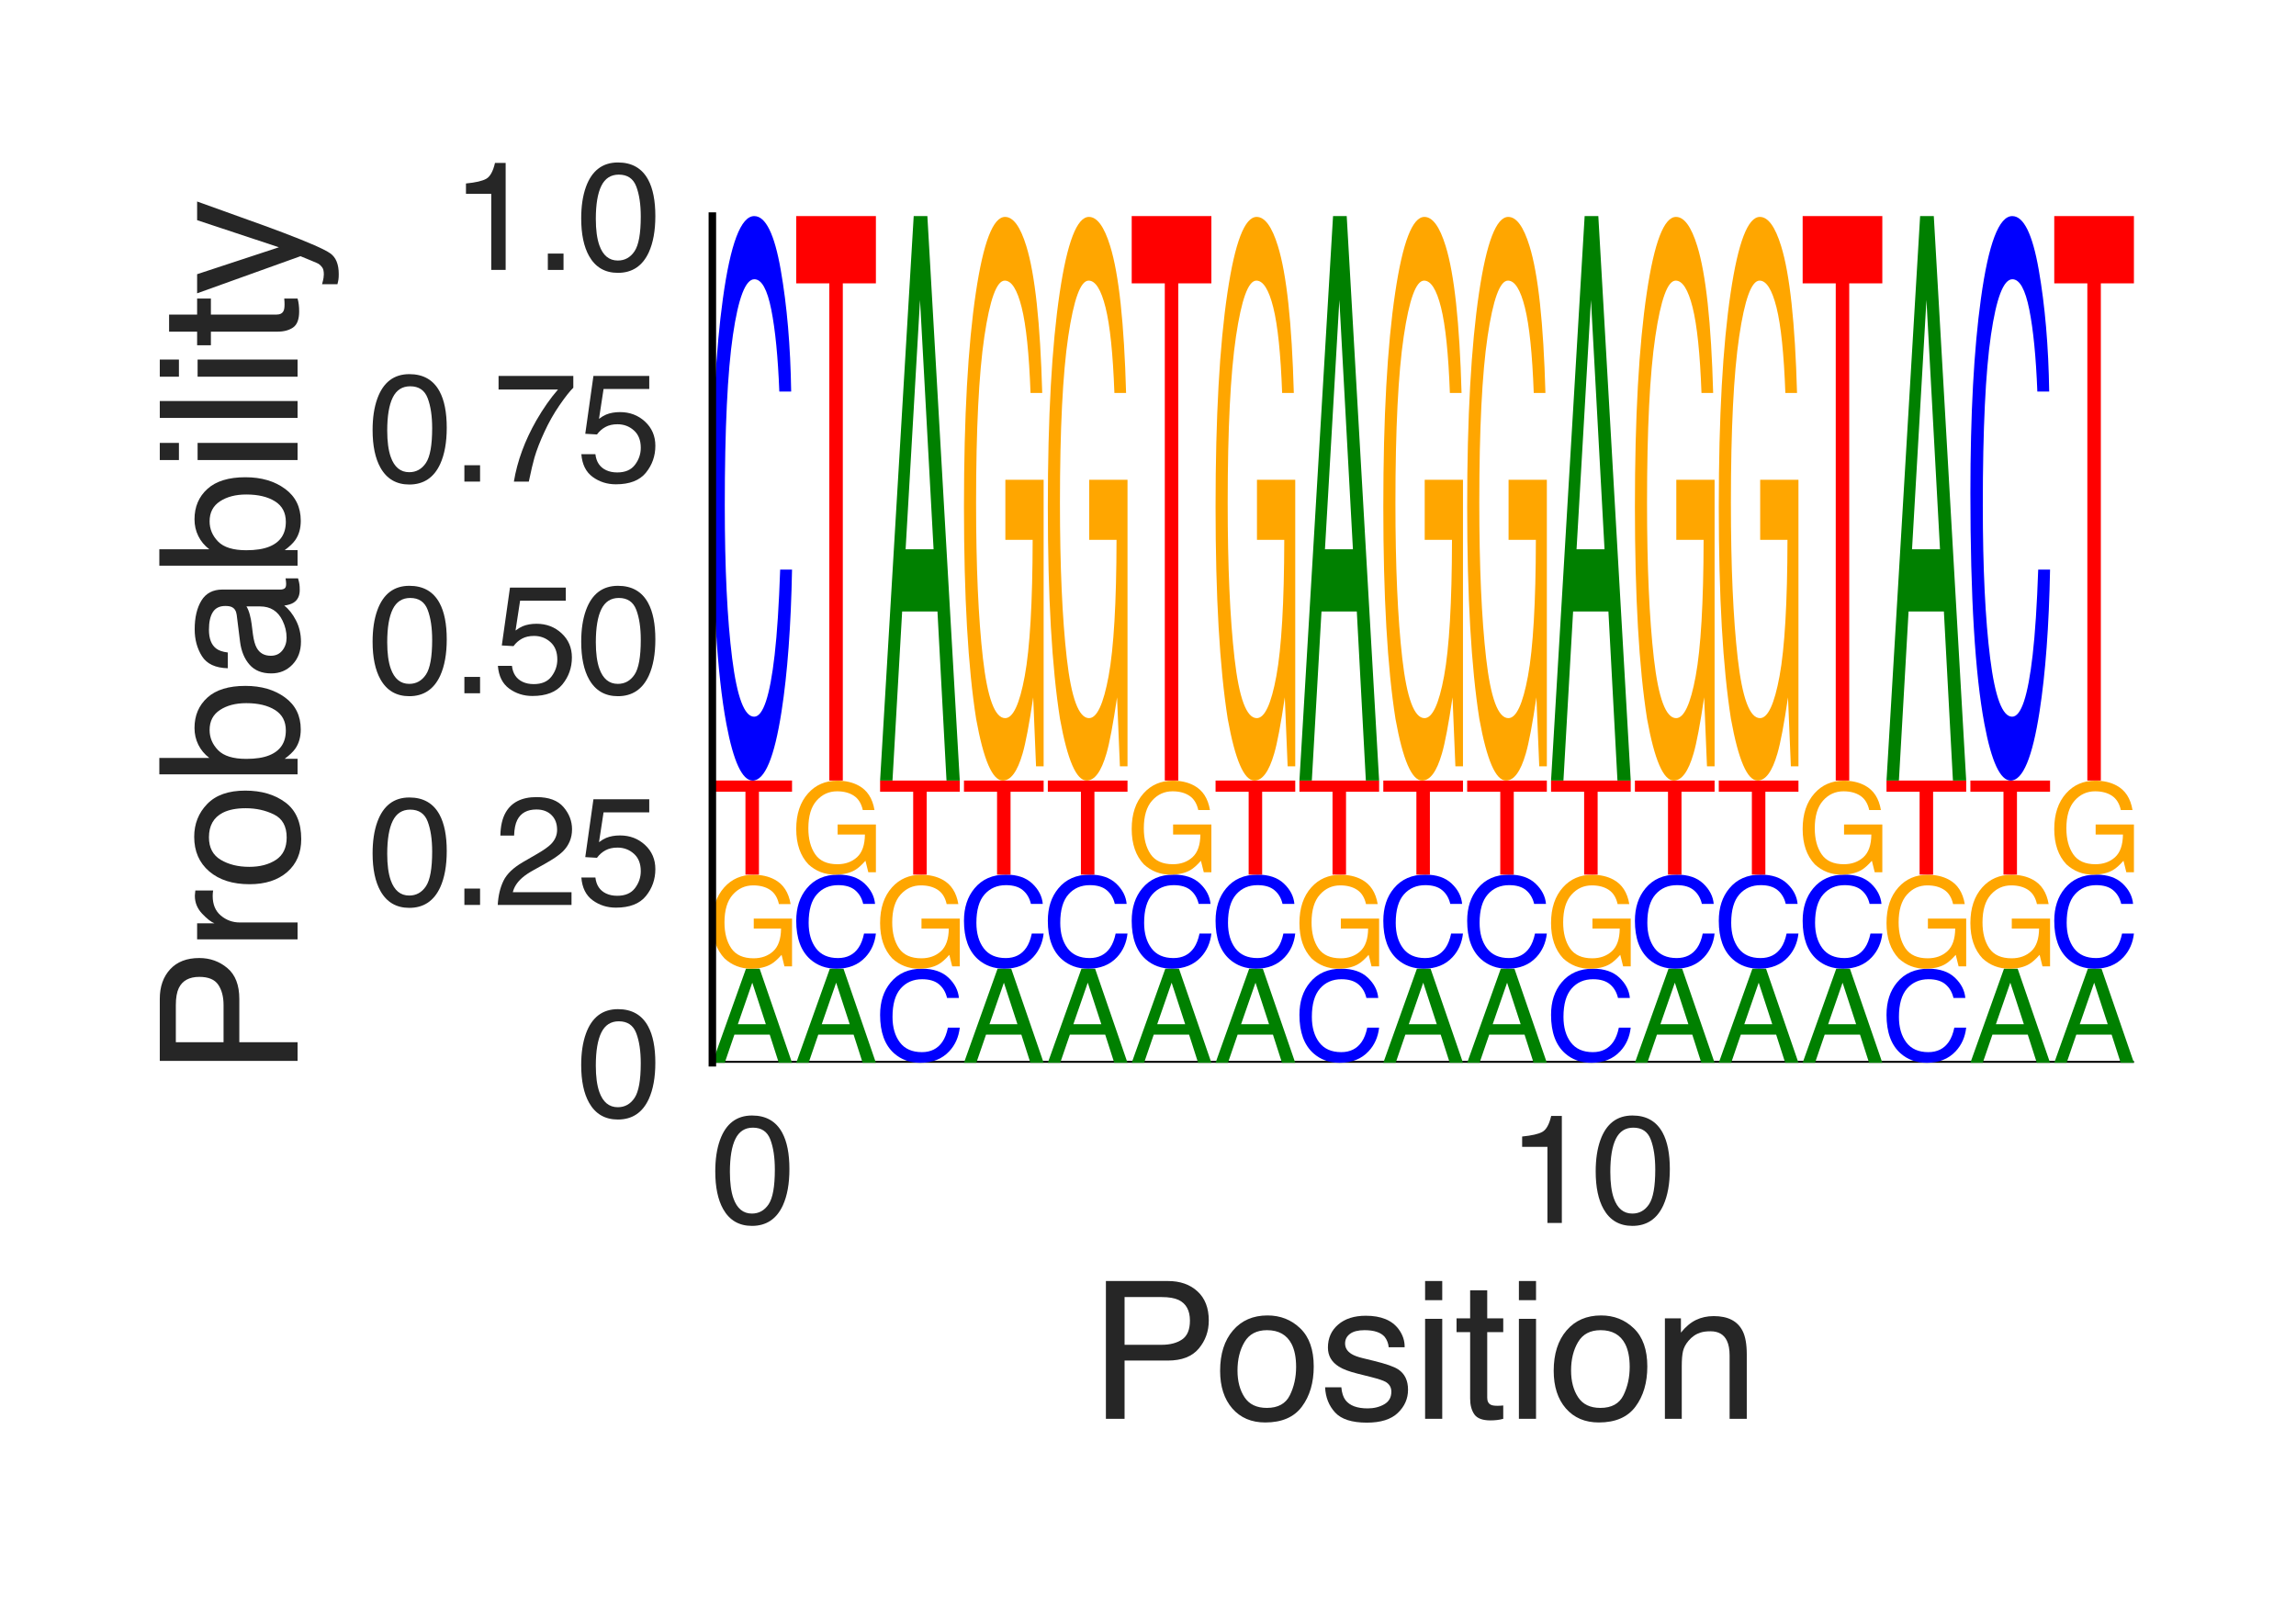 <?xml version="1.0" encoding="utf-8" standalone="no"?>
<!DOCTYPE svg PUBLIC "-//W3C//DTD SVG 1.1//EN"
  "http://www.w3.org/Graphics/SVG/1.1/DTD/svg11.dtd">
<svg height="216pt" version="1.1" viewBox="0 0 306 216" width="306pt" xmlns="http://www.w3.org/2000/svg" xmlns:xlink="http://www.w3.org/1999/xlink">
 <defs>
  <style type="text/css">*{stroke-linecap:butt;stroke-linejoin:round;}</style>
 </defs>
 <g id="figure_1">
  <g id="patch_1">
   <path d="M 0 216 
L 306 216 
L 306 0 
L 0 0 
z
" style="fill:#ffffff;"/>
  </g>
  <g id="axes_1">
   <g id="patch_2">
    <path d="M 94.94 141.64 
L 284.4 141.64 
L 284.4 28.8 
L 94.94 28.8 
z
" style="fill:#ffffff;"/>
   </g>
   <g id="line2d_1">
    <path clip-path="url(#p2a03f9a73c)" d="M 94.94 141.64 
L 284.4 141.64 
" style="fill:none;stroke:#000000;stroke-linecap:round;stroke-width:0.5;"/>
   </g>
   <g id="patch_3">
    <path clip-path="url(#p2a03f9a73c)" d="M 102.068 136.503 
L 100.261 130.965 
L 98.34 136.503 
L 102.068 136.503 
z
M 99.419 129.102 
L 101.241 129.102 
L 105.559 141.64 
L 103.791 141.64 
L 102.586 137.885 
L 97.879 137.885 
L 96.591 141.64 
L 94.94 141.64 
L 99.419 129.102 
z
M 100.253 129.102 
L 100.253 129.102 
z
" style="fill:#008000;"/>
   </g>
   <g id="patch_4">
    <path clip-path="url(#p2a03f9a73c)" d="M 100.416 116.583 
Q 102.055 116.583 103.25 117.23 
Q 104.981 118.161 105.369 120.493 
L 103.812 120.493 
Q 103.526 119.19 102.632 118.594 
Q 101.738 117.998 100.376 117.998 
Q 98.763 117.998 97.659 119.239 
Q 96.555 120.478 96.555 122.932 
Q 96.555 125.052 97.464 126.384 
Q 98.376 127.716 100.432 127.716 
Q 102.006 127.716 103.039 126.783 
Q 104.072 125.847 104.095 123.756 
L 100.457 123.756 
L 100.457 122.421 
L 105.559 122.421 
L 105.559 128.786 
L 104.546 128.786 
L 104.166 127.254 
Q 103.369 128.154 102.751 128.504 
Q 101.713 129.102 100.115 129.102 
Q 98.052 129.102 96.563 127.734 
Q 94.94 126.016 94.94 123.02 
Q 94.94 120.032 96.522 118.267 
Q 98.026 116.583 100.416 116.583 
z
M 100.156 116.564 
L 100.156 116.564 
z
" style="fill:#ffa600;"/>
   </g>
   <g id="patch_5">
    <path clip-path="url(#p2a03f9a73c)" d="M 105.559 104.027 
L 105.559 105.52 
L 101.149 105.52 
L 101.149 116.564 
L 99.35 116.564 
L 99.35 105.52 
L 94.94 105.52 
L 94.94 104.027 
L 105.559 104.027 
z
" style="fill:#ff0000;"/>
   </g>
   <g id="patch_6">
    <path clip-path="url(#p2a03f9a73c)" d="M 100.523 28.8 
Q 102.797 28.8 104.051 35.957 
Q 105.306 43.099 105.444 52.185 
L 103.864 52.185 
Q 103.595 45.292 102.792 41.263 
Q 101.989 37.217 100.539 37.217 
Q 98.771 37.217 97.683 44.639 
Q 96.596 52.045 96.596 67.355 
Q 96.596 79.911 97.576 87.721 
Q 98.56 95.516 100.508 95.516 
Q 102.299 95.516 103.238 87.301 
Q 103.733 82.976 103.978 75.912 
L 105.559 75.912 
Q 105.347 87.192 104.158 94.831 
Q 102.732 104.027 100.312 104.027 
Q 98.226 104.027 96.807 96.481 
Q 94.94 86.523 94.94 65.705 
Q 94.94 49.913 96.343 39.8 
Q 97.858 28.8 100.523 28.8 
z
M 100.197 28.8 
L 100.197 28.8 
z
" style="fill:#0000ff;"/>
   </g>
   <g id="patch_7">
    <path clip-path="url(#p2a03f9a73c)" d="M 113.245 136.503 
L 111.439 130.965 
L 109.518 136.503 
L 113.245 136.503 
z
M 110.596 129.102 
L 112.418 129.102 
L 116.736 141.64 
L 114.969 141.64 
L 113.763 137.885 
L 109.057 137.885 
L 107.769 141.64 
L 106.118 141.64 
L 110.596 129.102 
z
M 111.431 129.102 
L 111.431 129.102 
z
" style="fill:#008000;"/>
   </g>
   <g id="patch_8">
    <path clip-path="url(#p2a03f9a73c)" d="M 111.701 116.564 
Q 113.975 116.564 115.229 117.757 
Q 116.483 118.948 116.622 120.462 
L 115.041 120.462 
Q 114.773 119.313 113.969 118.642 
Q 113.166 117.967 111.716 117.967 
Q 109.948 117.967 108.861 119.204 
Q 107.773 120.439 107.773 122.99 
Q 107.773 125.083 108.754 126.385 
Q 109.737 127.684 111.685 127.684 
Q 113.477 127.684 114.415 126.315 
Q 114.911 125.594 115.156 124.416 
L 116.736 124.416 
Q 116.525 126.296 115.336 127.57 
Q 113.909 129.102 111.49 129.102 
Q 109.403 129.102 107.985 127.845 
Q 106.118 126.185 106.118 122.715 
Q 106.118 120.083 107.521 118.398 
Q 109.036 116.564 111.701 116.564 
z
M 111.375 116.564 
L 111.375 116.564 
z
" style="fill:#0000ff;"/>
   </g>
   <g id="patch_9">
    <path clip-path="url(#p2a03f9a73c)" d="M 111.594 104.045 
Q 113.232 104.045 114.427 104.693 
Q 116.159 105.623 116.546 107.955 
L 114.989 107.955 
Q 114.703 106.652 113.809 106.056 
Q 112.916 105.46 111.554 105.46 
Q 109.941 105.46 108.837 106.701 
Q 107.733 107.94 107.733 110.394 
Q 107.733 112.514 108.642 113.846 
Q 109.553 115.178 111.609 115.178 
Q 113.184 115.178 114.217 114.245 
Q 115.25 113.309 115.273 111.218 
L 111.635 111.218 
L 111.635 109.884 
L 116.736 109.884 
L 116.736 116.248 
L 115.724 116.248 
L 115.344 114.717 
Q 114.546 115.616 113.928 115.966 
Q 112.89 116.564 111.293 116.564 
Q 109.229 116.564 107.741 115.196 
Q 106.118 113.478 106.118 110.482 
Q 106.118 107.494 107.7 105.729 
Q 109.204 104.045 111.594 104.045 
z
M 111.333 104.027 
L 111.333 104.027 
z
" style="fill:#ffa600;"/>
   </g>
   <g id="patch_10">
    <path clip-path="url(#p2a03f9a73c)" d="M 116.736 28.8 
L 116.736 37.763 
L 112.326 37.763 
L 112.326 104.027 
L 110.528 104.027 
L 110.528 37.763 
L 106.118 37.763 
L 106.118 28.8 
L 116.736 28.8 
z
" style="fill:#ff0000;"/>
   </g>
   <g id="patch_11">
    <path clip-path="url(#p2a03f9a73c)" d="M 122.878 129.102 
Q 125.152 129.102 126.407 130.295 
Q 127.661 131.485 127.799 133 
L 126.219 133 
Q 125.95 131.851 125.147 131.179 
Q 124.344 130.505 122.894 130.505 
Q 121.126 130.505 120.039 131.742 
Q 118.951 132.976 118.951 135.528 
Q 118.951 137.621 119.932 138.922 
Q 120.915 140.222 122.863 140.222 
Q 124.654 140.222 125.593 138.852 
Q 126.088 138.131 126.334 136.954 
L 127.914 136.954 
Q 127.703 138.834 126.514 140.107 
Q 125.087 141.64 122.667 141.64 
Q 120.581 141.64 119.162 140.382 
Q 117.295 138.723 117.295 135.253 
Q 117.295 132.621 118.698 130.936 
Q 120.213 129.102 122.878 129.102 
z
M 122.552 129.102 
L 122.552 129.102 
z
" style="fill:#0000ff;"/>
   </g>
   <g id="patch_12">
    <path clip-path="url(#p2a03f9a73c)" d="M 122.772 116.583 
Q 124.41 116.583 125.605 117.23 
Q 127.337 118.161 127.724 120.493 
L 126.167 120.493 
Q 125.881 119.19 124.987 118.594 
Q 124.093 117.998 122.731 117.998 
Q 121.118 117.998 120.014 119.239 
Q 118.911 120.478 118.911 122.932 
Q 118.911 125.052 119.819 126.384 
Q 120.731 127.716 122.787 127.716 
Q 124.362 127.716 125.395 126.783 
Q 126.428 125.847 126.45 123.756 
L 122.812 123.756 
L 122.812 122.421 
L 127.914 122.421 
L 127.914 128.786 
L 126.901 128.786 
L 126.521 127.254 
Q 125.724 128.154 125.106 128.504 
Q 124.068 129.102 122.47 129.102 
Q 120.407 129.102 118.918 127.734 
Q 117.295 126.016 117.295 123.02 
Q 117.295 120.032 118.878 118.267 
Q 120.382 116.583 122.772 116.583 
z
M 122.511 116.564 
L 122.511 116.564 
z
" style="fill:#ffa600;"/>
   </g>
   <g id="patch_13">
    <path clip-path="url(#p2a03f9a73c)" d="M 127.914 104.027 
L 127.914 105.52 
L 123.504 105.52 
L 123.504 116.564 
L 121.705 116.564 
L 121.705 105.52 
L 117.295 105.52 
L 117.295 104.027 
L 127.914 104.027 
z
" style="fill:#ff0000;"/>
   </g>
   <g id="patch_14">
    <path clip-path="url(#p2a03f9a73c)" d="M 124.423 73.205 
L 122.616 39.975 
L 120.696 73.205 
L 124.423 73.205 
z
M 121.774 28.8 
L 123.596 28.8 
L 127.914 104.027 
L 126.146 104.027 
L 124.941 81.496 
L 120.234 81.496 
L 118.946 104.027 
L 117.295 104.027 
L 121.774 28.8 
z
M 122.608 28.8 
L 122.608 28.8 
z
" style="fill:#008000;"/>
   </g>
   <g id="patch_15">
    <path clip-path="url(#p2a03f9a73c)" d="M 135.6 136.503 
L 133.794 130.965 
L 131.873 136.503 
L 135.6 136.503 
z
M 132.951 129.102 
L 134.773 129.102 
L 139.091 141.64 
L 137.324 141.64 
L 136.119 137.885 
L 131.412 137.885 
L 130.124 141.64 
L 128.473 141.64 
L 132.951 129.102 
z
M 133.786 129.102 
L 133.786 129.102 
z
" style="fill:#008000;"/>
   </g>
   <g id="patch_16">
    <path clip-path="url(#p2a03f9a73c)" d="M 134.056 116.564 
Q 136.33 116.564 137.584 117.757 
Q 138.838 118.948 138.977 120.462 
L 137.396 120.462 
Q 137.128 119.313 136.325 118.642 
Q 135.521 117.967 134.072 117.967 
Q 132.304 117.967 131.216 119.204 
Q 130.129 120.439 130.129 122.99 
Q 130.129 125.083 131.109 126.385 
Q 132.092 127.684 134.04 127.684 
Q 135.832 127.684 136.771 126.315 
Q 137.266 125.594 137.511 124.416 
L 139.091 124.416 
Q 138.88 126.296 137.691 127.57 
Q 136.265 129.102 133.845 129.102 
Q 131.758 129.102 130.34 127.845 
Q 128.473 126.185 128.473 122.715 
Q 128.473 120.083 129.876 118.398 
Q 131.391 116.564 134.056 116.564 
z
M 133.73 116.564 
L 133.73 116.564 
z
" style="fill:#0000ff;"/>
   </g>
   <g id="patch_17">
    <path clip-path="url(#p2a03f9a73c)" d="M 139.091 104.027 
L 139.091 105.52 
L 134.681 105.52 
L 134.681 116.564 
L 132.883 116.564 
L 132.883 105.52 
L 128.473 105.52 
L 128.473 104.027 
L 139.091 104.027 
z
" style="fill:#ff0000;"/>
   </g>
   <g id="patch_18">
    <path clip-path="url(#p2a03f9a73c)" d="M 133.949 28.909 
Q 135.587 28.909 136.782 32.796 
Q 138.514 38.378 138.902 52.372 
L 137.344 52.372 
Q 137.058 44.551 136.165 40.975 
Q 135.271 37.399 133.909 37.399 
Q 132.296 37.399 131.192 44.847 
Q 130.088 52.279 130.088 67.004 
Q 130.088 79.723 130.997 87.716 
Q 131.909 95.708 133.964 95.708 
Q 135.539 95.708 136.572 90.11 
Q 137.605 84.497 137.628 71.949 
L 133.99 71.949 
L 133.99 63.941 
L 139.091 63.941 
L 139.091 102.13 
L 138.079 102.13 
L 137.699 92.94 
Q 136.901 98.336 136.284 100.435 
Q 135.246 104.027 133.648 104.027 
Q 131.584 104.027 130.096 95.817 
Q 128.473 85.508 128.473 67.533 
Q 128.473 49.605 130.055 39.016 
Q 131.559 28.909 133.949 28.909 
z
M 133.688 28.8 
L 133.688 28.8 
z
" style="fill:#ffa600;"/>
   </g>
   <g id="patch_19">
    <path clip-path="url(#p2a03f9a73c)" d="M 146.778 136.503 
L 144.971 130.965 
L 143.051 136.503 
L 146.778 136.503 
z
M 144.129 129.102 
L 145.951 129.102 
L 150.269 141.64 
L 148.501 141.64 
L 147.296 137.885 
L 142.589 137.885 
L 141.301 141.64 
L 139.65 141.64 
L 144.129 129.102 
z
M 144.964 129.102 
L 144.964 129.102 
z
" style="fill:#008000;"/>
   </g>
   <g id="patch_20">
    <path clip-path="url(#p2a03f9a73c)" d="M 145.233 116.564 
Q 147.507 116.564 148.762 117.757 
Q 150.016 118.948 150.154 120.462 
L 148.574 120.462 
Q 148.305 119.313 147.502 118.642 
Q 146.699 117.967 145.249 117.967 
Q 143.481 117.967 142.394 119.204 
Q 141.306 120.439 141.306 122.99 
Q 141.306 125.083 142.287 126.385 
Q 143.27 127.684 145.218 127.684 
Q 147.009 127.684 147.948 126.315 
Q 148.444 125.594 148.689 124.416 
L 150.269 124.416 
Q 150.058 126.296 148.869 127.57 
Q 147.442 129.102 145.022 129.102 
Q 142.936 129.102 141.517 127.845 
Q 139.65 126.185 139.65 122.715 
Q 139.65 120.083 141.053 118.398 
Q 142.568 116.564 145.233 116.564 
z
M 144.908 116.564 
L 144.908 116.564 
z
" style="fill:#0000ff;"/>
   </g>
   <g id="patch_21">
    <path clip-path="url(#p2a03f9a73c)" d="M 150.269 104.027 
L 150.269 105.52 
L 145.859 105.52 
L 145.859 116.564 
L 144.06 116.564 
L 144.06 105.52 
L 139.65 105.52 
L 139.65 104.027 
L 150.269 104.027 
z
" style="fill:#ff0000;"/>
   </g>
   <g id="patch_22">
    <path clip-path="url(#p2a03f9a73c)" d="M 145.127 28.909 
Q 146.765 28.909 147.96 32.796 
Q 149.692 38.378 150.079 52.372 
L 148.522 52.372 
Q 148.236 44.551 147.342 40.975 
Q 146.448 37.399 145.086 37.399 
Q 143.473 37.399 142.37 44.847 
Q 141.266 52.279 141.266 67.004 
Q 141.266 79.723 142.175 87.716 
Q 143.086 95.708 145.142 95.708 
Q 146.717 95.708 147.75 90.11 
Q 148.783 84.497 148.806 71.949 
L 145.167 71.949 
L 145.167 63.941 
L 150.269 63.941 
L 150.269 102.13 
L 149.256 102.13 
L 148.876 92.94 
Q 148.079 98.336 147.461 100.435 
Q 146.423 104.027 144.825 104.027 
Q 142.762 104.027 141.273 95.817 
Q 139.65 85.508 139.65 67.533 
Q 139.65 49.605 141.233 39.016 
Q 142.737 28.909 145.127 28.909 
z
M 144.866 28.8 
L 144.866 28.8 
z
" style="fill:#ffa600;"/>
   </g>
   <g id="patch_23">
    <path clip-path="url(#p2a03f9a73c)" d="M 157.955 136.503 
L 156.149 130.965 
L 154.228 136.503 
L 157.955 136.503 
z
M 155.307 129.102 
L 157.129 129.102 
L 161.447 141.64 
L 159.679 141.64 
L 158.474 137.885 
L 153.767 137.885 
L 152.479 141.64 
L 150.828 141.64 
L 155.307 129.102 
z
M 156.141 129.102 
L 156.141 129.102 
z
" style="fill:#008000;"/>
   </g>
   <g id="patch_24">
    <path clip-path="url(#p2a03f9a73c)" d="M 156.411 116.564 
Q 158.685 116.564 159.939 117.757 
Q 161.194 118.948 161.332 120.462 
L 159.752 120.462 
Q 159.483 119.313 158.68 118.642 
Q 157.877 117.967 156.427 117.967 
Q 154.659 117.967 153.571 119.204 
Q 152.484 120.439 152.484 122.99 
Q 152.484 125.083 153.464 126.385 
Q 154.447 127.684 156.395 127.684 
Q 158.187 127.684 159.126 126.315 
Q 159.621 125.594 159.866 124.416 
L 161.447 124.416 
Q 161.235 126.296 160.046 127.57 
Q 158.62 129.102 156.2 129.102 
Q 154.114 129.102 152.695 127.845 
Q 150.828 126.185 150.828 122.715 
Q 150.828 120.083 152.231 118.398 
Q 153.746 116.564 156.411 116.564 
z
M 156.085 116.564 
L 156.085 116.564 
z
" style="fill:#0000ff;"/>
   </g>
   <g id="patch_25">
    <path clip-path="url(#p2a03f9a73c)" d="M 156.304 104.045 
Q 157.942 104.045 159.138 104.693 
Q 160.869 105.623 161.257 107.955 
L 159.7 107.955 
Q 159.414 106.652 158.52 106.056 
Q 157.626 105.46 156.264 105.46 
Q 154.651 105.46 153.547 106.701 
Q 152.443 107.94 152.443 110.394 
Q 152.443 112.514 153.352 113.846 
Q 154.264 115.178 156.32 115.178 
Q 157.894 115.178 158.927 114.245 
Q 159.96 113.309 159.983 111.218 
L 156.345 111.218 
L 156.345 109.884 
L 161.447 109.884 
L 161.447 116.248 
L 160.434 116.248 
L 160.054 114.717 
Q 159.257 115.616 158.639 115.966 
Q 157.601 116.564 156.003 116.564 
Q 153.94 116.564 152.451 115.196 
Q 150.828 113.478 150.828 110.482 
Q 150.828 107.494 152.41 105.729 
Q 153.914 104.045 156.304 104.045 
z
M 156.044 104.027 
L 156.044 104.027 
z
" style="fill:#ffa600;"/>
   </g>
   <g id="patch_26">
    <path clip-path="url(#p2a03f9a73c)" d="M 161.447 28.8 
L 161.447 37.763 
L 157.037 37.763 
L 157.037 104.027 
L 155.238 104.027 
L 155.238 37.763 
L 150.828 37.763 
L 150.828 28.8 
L 161.447 28.8 
z
" style="fill:#ff0000;"/>
   </g>
   <g id="patch_27">
    <path clip-path="url(#p2a03f9a73c)" d="M 169.133 136.503 
L 167.327 130.965 
L 165.406 136.503 
L 169.133 136.503 
z
M 166.484 129.102 
L 168.306 129.102 
L 172.624 141.64 
L 170.857 141.64 
L 169.651 137.885 
L 164.945 137.885 
L 163.656 141.64 
L 162.005 141.64 
L 166.484 129.102 
z
M 167.319 129.102 
L 167.319 129.102 
z
" style="fill:#008000;"/>
   </g>
   <g id="patch_28">
    <path clip-path="url(#p2a03f9a73c)" d="M 167.589 116.564 
Q 169.863 116.564 171.117 117.757 
Q 172.371 118.948 172.509 120.462 
L 170.929 120.462 
Q 170.661 119.313 169.857 118.642 
Q 169.054 117.967 167.604 117.967 
Q 165.836 117.967 164.749 119.204 
Q 163.661 120.439 163.661 122.99 
Q 163.661 125.083 164.642 126.385 
Q 165.625 127.684 167.573 127.684 
Q 169.365 127.684 170.303 126.315 
Q 170.799 125.594 171.044 124.416 
L 172.624 124.416 
Q 172.413 126.296 171.224 127.57 
Q 169.797 129.102 167.377 129.102 
Q 165.291 129.102 163.873 127.845 
Q 162.005 126.185 162.005 122.715 
Q 162.005 120.083 163.408 118.398 
Q 164.924 116.564 167.589 116.564 
z
M 167.263 116.564 
L 167.263 116.564 
z
" style="fill:#0000ff;"/>
   </g>
   <g id="patch_29">
    <path clip-path="url(#p2a03f9a73c)" d="M 172.624 104.027 
L 172.624 105.52 
L 168.214 105.52 
L 168.214 116.564 
L 166.415 116.564 
L 166.415 105.52 
L 162.005 105.52 
L 162.005 104.027 
L 172.624 104.027 
z
" style="fill:#ff0000;"/>
   </g>
   <g id="patch_30">
    <path clip-path="url(#p2a03f9a73c)" d="M 167.482 28.909 
Q 169.12 28.909 170.315 32.796 
Q 172.047 38.378 172.434 52.372 
L 170.877 52.372 
Q 170.591 44.551 169.697 40.975 
Q 168.804 37.399 167.441 37.399 
Q 165.829 37.399 164.725 44.847 
Q 163.621 52.279 163.621 67.004 
Q 163.621 79.723 164.53 87.716 
Q 165.441 95.708 167.497 95.708 
Q 169.072 95.708 170.105 90.11 
Q 171.138 84.497 171.161 71.949 
L 167.522 71.949 
L 167.522 63.941 
L 172.624 63.941 
L 172.624 102.13 
L 171.611 102.13 
L 171.232 92.94 
Q 170.434 98.336 169.816 100.435 
Q 168.778 104.027 167.181 104.027 
Q 165.117 104.027 163.628 95.817 
Q 162.005 85.508 162.005 67.533 
Q 162.005 49.605 163.588 39.016 
Q 165.092 28.909 167.482 28.909 
z
M 167.221 28.8 
L 167.221 28.8 
z
" style="fill:#ffa600;"/>
   </g>
   <g id="patch_31">
    <path clip-path="url(#p2a03f9a73c)" d="M 178.766 129.102 
Q 181.04 129.102 182.294 130.295 
Q 183.549 131.485 183.687 133 
L 182.107 133 
Q 181.838 131.851 181.035 131.179 
Q 180.232 130.505 178.782 130.505 
Q 177.014 130.505 175.926 131.742 
Q 174.839 132.976 174.839 135.528 
Q 174.839 137.621 175.819 138.922 
Q 176.803 140.222 178.751 140.222 
Q 180.542 140.222 181.481 138.852 
Q 181.976 138.131 182.221 136.954 
L 183.802 136.954 
Q 183.591 138.834 182.401 140.107 
Q 180.975 141.64 178.555 141.64 
Q 176.469 141.64 175.05 140.382 
Q 173.183 138.723 173.183 135.253 
Q 173.183 132.621 174.586 130.936 
Q 176.101 129.102 178.766 129.102 
z
M 178.44 129.102 
L 178.44 129.102 
z
" style="fill:#0000ff;"/>
   </g>
   <g id="patch_32">
    <path clip-path="url(#p2a03f9a73c)" d="M 178.66 116.583 
Q 180.298 116.583 181.493 117.23 
Q 183.225 118.161 183.612 120.493 
L 182.055 120.493 
Q 181.769 119.19 180.875 118.594 
Q 179.981 117.998 178.619 117.998 
Q 177.006 117.998 175.902 119.239 
Q 174.798 120.478 174.798 122.932 
Q 174.798 125.052 175.707 126.384 
Q 176.619 127.716 178.675 127.716 
Q 180.25 127.716 181.283 126.783 
Q 182.316 125.847 182.338 123.756 
L 178.7 123.756 
L 178.7 122.421 
L 183.802 122.421 
L 183.802 128.786 
L 182.789 128.786 
L 182.409 127.254 
Q 181.612 128.154 180.994 128.504 
Q 179.956 129.102 178.358 129.102 
Q 176.295 129.102 174.806 127.734 
Q 173.183 126.016 173.183 123.02 
Q 173.183 120.032 174.765 118.267 
Q 176.269 116.583 178.66 116.583 
z
M 178.399 116.564 
L 178.399 116.564 
z
" style="fill:#ffa600;"/>
   </g>
   <g id="patch_33">
    <path clip-path="url(#p2a03f9a73c)" d="M 183.802 104.027 
L 183.802 105.52 
L 179.392 105.52 
L 179.392 116.564 
L 177.593 116.564 
L 177.593 105.52 
L 173.183 105.52 
L 173.183 104.027 
L 183.802 104.027 
z
" style="fill:#ff0000;"/>
   </g>
   <g id="patch_34">
    <path clip-path="url(#p2a03f9a73c)" d="M 180.311 73.205 
L 178.504 39.975 
L 176.584 73.205 
L 180.311 73.205 
z
M 177.662 28.8 
L 179.484 28.8 
L 183.802 104.027 
L 182.034 104.027 
L 180.829 81.496 
L 176.122 81.496 
L 174.834 104.027 
L 173.183 104.027 
L 177.662 28.8 
z
M 178.496 28.8 
L 178.496 28.8 
z
" style="fill:#008000;"/>
   </g>
   <g id="patch_35">
    <path clip-path="url(#p2a03f9a73c)" d="M 191.488 136.503 
L 189.682 130.965 
L 187.761 136.503 
L 191.488 136.503 
z
M 188.839 129.102 
L 190.661 129.102 
L 194.979 141.64 
L 193.212 141.64 
L 192.007 137.885 
L 187.3 137.885 
L 186.012 141.64 
L 184.361 141.64 
L 188.839 129.102 
z
M 189.674 129.102 
L 189.674 129.102 
z
" style="fill:#008000;"/>
   </g>
   <g id="patch_36">
    <path clip-path="url(#p2a03f9a73c)" d="M 189.944 116.564 
Q 192.218 116.564 193.472 117.757 
Q 194.726 118.948 194.865 120.462 
L 193.284 120.462 
Q 193.016 119.313 192.213 118.642 
Q 191.409 117.967 189.959 117.967 
Q 188.191 117.967 187.104 119.204 
Q 186.017 120.439 186.017 122.99 
Q 186.017 125.083 186.997 126.385 
Q 187.98 127.684 189.928 127.684 
Q 191.72 127.684 192.658 126.315 
Q 193.154 125.594 193.399 124.416 
L 194.979 124.416 
Q 194.768 126.296 193.579 127.57 
Q 192.153 129.102 189.733 129.102 
Q 187.646 129.102 186.228 127.845 
Q 184.361 126.185 184.361 122.715 
Q 184.361 120.083 185.764 118.398 
Q 187.279 116.564 189.944 116.564 
z
M 189.618 116.564 
L 189.618 116.564 
z
" style="fill:#0000ff;"/>
   </g>
   <g id="patch_37">
    <path clip-path="url(#p2a03f9a73c)" d="M 194.979 104.027 
L 194.979 105.52 
L 190.569 105.52 
L 190.569 116.564 
L 188.771 116.564 
L 188.771 105.52 
L 184.361 105.52 
L 184.361 104.027 
L 194.979 104.027 
z
" style="fill:#ff0000;"/>
   </g>
   <g id="patch_38">
    <path clip-path="url(#p2a03f9a73c)" d="M 189.837 28.909 
Q 191.475 28.909 192.67 32.796 
Q 194.402 38.378 194.789 52.372 
L 193.232 52.372 
Q 192.946 44.551 192.052 40.975 
Q 191.159 37.399 189.797 37.399 
Q 188.184 37.399 187.08 44.847 
Q 185.976 52.279 185.976 67.004 
Q 185.976 79.723 186.885 87.716 
Q 187.796 95.708 189.852 95.708 
Q 191.427 95.708 192.46 90.11 
Q 193.493 84.497 193.516 71.949 
L 189.878 71.949 
L 189.878 63.941 
L 194.979 63.941 
L 194.979 102.13 
L 193.967 102.13 
L 193.587 92.94 
Q 192.789 98.336 192.171 100.435 
Q 191.133 104.027 189.536 104.027 
Q 187.472 104.027 185.984 95.817 
Q 184.361 85.508 184.361 67.533 
Q 184.361 49.605 185.943 39.016 
Q 187.447 28.909 189.837 28.909 
z
M 189.576 28.8 
L 189.576 28.8 
z
" style="fill:#ffa600;"/>
   </g>
   <g id="patch_39">
    <path clip-path="url(#p2a03f9a73c)" d="M 202.666 136.503 
L 200.859 130.965 
L 198.939 136.503 
L 202.666 136.503 
z
M 200.017 129.102 
L 201.839 129.102 
L 206.157 141.64 
L 204.389 141.64 
L 203.184 137.885 
L 198.477 137.885 
L 197.189 141.64 
L 195.538 141.64 
L 200.017 129.102 
z
M 200.851 129.102 
L 200.851 129.102 
z
" style="fill:#008000;"/>
   </g>
   <g id="patch_40">
    <path clip-path="url(#p2a03f9a73c)" d="M 201.121 116.564 
Q 203.395 116.564 204.65 117.757 
Q 205.904 118.948 206.042 120.462 
L 204.462 120.462 
Q 204.193 119.313 203.39 118.642 
Q 202.587 117.967 201.137 117.967 
Q 199.369 117.967 198.282 119.204 
Q 197.194 120.439 197.194 122.99 
Q 197.194 125.083 198.175 126.385 
Q 199.158 127.684 201.106 127.684 
Q 202.897 127.684 203.836 126.315 
Q 204.332 125.594 204.577 124.416 
L 206.157 124.416 
Q 205.946 126.296 204.757 127.57 
Q 203.33 129.102 200.91 129.102 
Q 198.824 129.102 197.405 127.845 
Q 195.538 126.185 195.538 122.715 
Q 195.538 120.083 196.941 118.398 
Q 198.456 116.564 201.121 116.564 
z
M 200.795 116.564 
L 200.795 116.564 
z
" style="fill:#0000ff;"/>
   </g>
   <g id="patch_41">
    <path clip-path="url(#p2a03f9a73c)" d="M 206.157 104.027 
L 206.157 105.52 
L 201.747 105.52 
L 201.747 116.564 
L 199.948 116.564 
L 199.948 105.52 
L 195.538 105.52 
L 195.538 104.027 
L 206.157 104.027 
z
" style="fill:#ff0000;"/>
   </g>
   <g id="patch_42">
    <path clip-path="url(#p2a03f9a73c)" d="M 201.015 28.909 
Q 202.653 28.909 203.848 32.796 
Q 205.58 38.378 205.967 52.372 
L 204.41 52.372 
Q 204.124 44.551 203.23 40.975 
Q 202.336 37.399 200.974 37.399 
Q 199.361 37.399 198.257 44.847 
Q 197.154 52.279 197.154 67.004 
Q 197.154 79.723 198.063 87.716 
Q 198.974 95.708 201.03 95.708 
Q 202.605 95.708 203.638 90.11 
Q 204.671 84.497 204.694 71.949 
L 201.055 71.949 
L 201.055 63.941 
L 206.157 63.941 
L 206.157 102.13 
L 205.144 102.13 
L 204.764 92.94 
Q 203.967 98.336 203.349 100.435 
Q 202.311 104.027 200.713 104.027 
Q 198.65 104.027 197.161 95.817 
Q 195.538 85.508 195.538 67.533 
Q 195.538 49.605 197.121 39.016 
Q 198.625 28.909 201.015 28.909 
z
M 200.754 28.8 
L 200.754 28.8 
z
" style="fill:#ffa600;"/>
   </g>
   <g id="patch_43">
    <path clip-path="url(#p2a03f9a73c)" d="M 212.299 129.102 
Q 214.573 129.102 215.827 130.295 
Q 217.082 131.485 217.22 133 
L 215.639 133 
Q 215.371 131.851 214.568 131.179 
Q 213.765 130.505 212.315 130.505 
Q 210.547 130.505 209.459 131.742 
Q 208.372 132.976 208.372 135.528 
Q 208.372 137.621 209.352 138.922 
Q 210.335 140.222 212.283 140.222 
Q 214.075 140.222 215.014 138.852 
Q 215.509 138.131 215.754 136.954 
L 217.335 136.954 
Q 217.123 138.834 215.934 140.107 
Q 214.508 141.64 212.088 141.64 
Q 210.002 141.64 208.583 140.382 
Q 206.716 138.723 206.716 135.253 
Q 206.716 132.621 208.119 130.936 
Q 209.634 129.102 212.299 129.102 
z
M 211.973 129.102 
L 211.973 129.102 
z
" style="fill:#0000ff;"/>
   </g>
   <g id="patch_44">
    <path clip-path="url(#p2a03f9a73c)" d="M 212.192 116.583 
Q 213.83 116.583 215.025 117.23 
Q 216.757 118.161 217.145 120.493 
L 215.588 120.493 
Q 215.301 119.19 214.408 118.594 
Q 213.514 117.998 212.152 117.998 
Q 210.539 117.998 209.435 119.239 
Q 208.331 120.478 208.331 122.932 
Q 208.331 125.052 209.24 126.384 
Q 210.152 127.716 212.207 127.716 
Q 213.782 127.716 214.815 126.783 
Q 215.848 125.847 215.871 123.756 
L 212.233 123.756 
L 212.233 122.421 
L 217.335 122.421 
L 217.335 128.786 
L 216.322 128.786 
L 215.942 127.254 
Q 215.144 128.154 214.527 128.504 
Q 213.489 129.102 211.891 129.102 
Q 209.827 129.102 208.339 127.734 
Q 206.716 126.016 206.716 123.02 
Q 206.716 120.032 208.298 118.267 
Q 209.802 116.583 212.192 116.583 
z
M 211.931 116.564 
L 211.931 116.564 
z
" style="fill:#ffa600;"/>
   </g>
   <g id="patch_45">
    <path clip-path="url(#p2a03f9a73c)" d="M 217.335 104.027 
L 217.335 105.52 
L 212.925 105.52 
L 212.925 116.564 
L 211.126 116.564 
L 211.126 105.52 
L 206.716 105.52 
L 206.716 104.027 
L 217.335 104.027 
z
" style="fill:#ff0000;"/>
   </g>
   <g id="patch_46">
    <path clip-path="url(#p2a03f9a73c)" d="M 213.843 73.205 
L 212.037 39.975 
L 210.116 73.205 
L 213.843 73.205 
z
M 211.194 28.8 
L 213.017 28.8 
L 217.335 104.027 
L 215.567 104.027 
L 214.362 81.496 
L 209.655 81.496 
L 208.367 104.027 
L 206.716 104.027 
L 211.194 28.8 
z
M 212.029 28.8 
L 212.029 28.8 
z
" style="fill:#008000;"/>
   </g>
   <g id="patch_47">
    <path clip-path="url(#p2a03f9a73c)" d="M 225.021 136.503 
L 223.214 130.965 
L 221.294 136.503 
L 225.021 136.503 
z
M 222.372 129.102 
L 224.194 129.102 
L 228.512 141.64 
L 226.744 141.64 
L 225.539 137.885 
L 220.833 137.885 
L 219.544 141.64 
L 217.893 141.64 
L 222.372 129.102 
z
M 223.207 129.102 
L 223.207 129.102 
z
" style="fill:#008000;"/>
   </g>
   <g id="patch_48">
    <path clip-path="url(#p2a03f9a73c)" d="M 223.477 116.564 
Q 225.751 116.564 227.005 117.757 
Q 228.259 118.948 228.397 120.462 
L 226.817 120.462 
Q 226.548 119.313 225.745 118.642 
Q 224.942 117.967 223.492 117.967 
Q 221.724 117.967 220.637 119.204 
Q 219.549 120.439 219.549 122.99 
Q 219.549 125.083 220.53 126.385 
Q 221.513 127.684 223.461 127.684 
Q 225.252 127.684 226.191 126.315 
Q 226.687 125.594 226.932 124.416 
L 228.512 124.416 
Q 228.301 126.296 227.112 127.57 
Q 225.685 129.102 223.265 129.102 
Q 221.179 129.102 219.761 127.845 
Q 217.893 126.185 217.893 122.715 
Q 217.893 120.083 219.296 118.398 
Q 220.811 116.564 223.477 116.564 
z
M 223.151 116.564 
L 223.151 116.564 
z
" style="fill:#0000ff;"/>
   </g>
   <g id="patch_49">
    <path clip-path="url(#p2a03f9a73c)" d="M 228.512 104.027 
L 228.512 105.52 
L 224.102 105.52 
L 224.102 116.564 
L 222.303 116.564 
L 222.303 105.52 
L 217.893 105.52 
L 217.893 104.027 
L 228.512 104.027 
z
" style="fill:#ff0000;"/>
   </g>
   <g id="patch_50">
    <path clip-path="url(#p2a03f9a73c)" d="M 223.37 28.909 
Q 225.008 28.909 226.203 32.796 
Q 227.935 38.378 228.322 52.372 
L 226.765 52.372 
Q 226.479 44.551 225.585 40.975 
Q 224.691 37.399 223.329 37.399 
Q 221.717 37.399 220.613 44.847 
Q 219.509 52.279 219.509 67.004 
Q 219.509 79.723 220.418 87.716 
Q 221.329 95.708 223.385 95.708 
Q 224.96 95.708 225.993 90.11 
Q 227.026 84.497 227.049 71.949 
L 223.41 71.949 
L 223.41 63.941 
L 228.512 63.941 
L 228.512 102.13 
L 227.499 102.13 
L 227.12 92.94 
Q 226.322 98.336 225.704 100.435 
Q 224.666 104.027 223.069 104.027 
Q 221.005 104.027 219.516 95.817 
Q 217.893 85.508 217.893 67.533 
Q 217.893 49.605 219.476 39.016 
Q 220.98 28.909 223.37 28.909 
z
M 223.109 28.8 
L 223.109 28.8 
z
" style="fill:#ffa600;"/>
   </g>
   <g id="patch_51">
    <path clip-path="url(#p2a03f9a73c)" d="M 236.198 136.503 
L 234.392 130.965 
L 232.471 136.503 
L 236.198 136.503 
z
M 233.55 129.102 
L 235.372 129.102 
L 239.69 141.64 
L 237.922 141.64 
L 236.717 137.885 
L 232.01 137.885 
L 230.722 141.64 
L 229.071 141.64 
L 233.55 129.102 
z
M 234.384 129.102 
L 234.384 129.102 
z
" style="fill:#008000;"/>
   </g>
   <g id="patch_52">
    <path clip-path="url(#p2a03f9a73c)" d="M 234.654 116.564 
Q 236.928 116.564 238.182 117.757 
Q 239.437 118.948 239.575 120.462 
L 237.995 120.462 
Q 237.726 119.313 236.923 118.642 
Q 236.12 117.967 234.67 117.967 
Q 232.902 117.967 231.814 119.204 
Q 230.727 120.439 230.727 122.99 
Q 230.727 125.083 231.707 126.385 
Q 232.691 127.684 234.638 127.684 
Q 236.43 127.684 237.369 126.315 
Q 237.864 125.594 238.109 124.416 
L 239.69 124.416 
Q 239.478 126.296 238.289 127.57 
Q 236.863 129.102 234.443 129.102 
Q 232.357 129.102 230.938 127.845 
Q 229.071 126.185 229.071 122.715 
Q 229.071 120.083 230.474 118.398 
Q 231.989 116.564 234.654 116.564 
z
M 234.328 116.564 
L 234.328 116.564 
z
" style="fill:#0000ff;"/>
   </g>
   <g id="patch_53">
    <path clip-path="url(#p2a03f9a73c)" d="M 239.69 104.027 
L 239.69 105.52 
L 235.28 105.52 
L 235.28 116.564 
L 233.481 116.564 
L 233.481 105.52 
L 229.071 105.52 
L 229.071 104.027 
L 239.69 104.027 
z
" style="fill:#ff0000;"/>
   </g>
   <g id="patch_54">
    <path clip-path="url(#p2a03f9a73c)" d="M 234.547 28.909 
Q 236.186 28.909 237.381 32.796 
Q 239.112 38.378 239.5 52.372 
L 237.943 52.372 
Q 237.657 44.551 236.763 40.975 
Q 235.869 37.399 234.507 37.399 
Q 232.894 37.399 231.79 44.847 
Q 230.686 52.279 230.686 67.004 
Q 230.686 79.723 231.595 87.716 
Q 232.507 95.708 234.563 95.708 
Q 236.137 95.708 237.17 90.11 
Q 238.203 84.497 238.226 71.949 
L 234.588 71.949 
L 234.588 63.941 
L 239.69 63.941 
L 239.69 102.13 
L 238.677 102.13 
L 238.297 92.94 
Q 237.5 98.336 236.882 100.435 
Q 235.844 104.027 234.246 104.027 
Q 232.183 104.027 230.694 95.817 
Q 229.071 85.508 229.071 67.533 
Q 229.071 49.605 230.653 39.016 
Q 232.157 28.909 234.547 28.909 
z
M 234.287 28.8 
L 234.287 28.8 
z
" style="fill:#ffa600;"/>
   </g>
   <g id="patch_55">
    <path clip-path="url(#p2a03f9a73c)" d="M 247.376 136.503 
L 245.57 130.965 
L 243.649 136.503 
L 247.376 136.503 
z
M 244.727 129.102 
L 246.549 129.102 
L 250.867 141.64 
L 249.1 141.64 
L 247.894 137.885 
L 243.188 137.885 
L 241.9 141.64 
L 240.249 141.64 
L 244.727 129.102 
z
M 245.562 129.102 
L 245.562 129.102 
z
" style="fill:#008000;"/>
   </g>
   <g id="patch_56">
    <path clip-path="url(#p2a03f9a73c)" d="M 245.832 116.564 
Q 248.106 116.564 249.36 117.757 
Q 250.614 118.948 250.753 120.462 
L 249.172 120.462 
Q 248.904 119.313 248.1 118.642 
Q 247.297 117.967 245.847 117.967 
Q 244.079 117.967 242.992 119.204 
Q 241.904 120.439 241.904 122.99 
Q 241.904 125.083 242.885 126.385 
Q 243.868 127.684 245.816 127.684 
Q 247.608 127.684 248.546 126.315 
Q 249.042 125.594 249.287 124.416 
L 250.867 124.416 
Q 250.656 126.296 249.467 127.57 
Q 248.04 129.102 245.62 129.102 
Q 243.534 129.102 242.116 127.845 
Q 240.249 126.185 240.249 122.715 
Q 240.249 120.083 241.652 118.398 
Q 243.167 116.564 245.832 116.564 
z
M 245.506 116.564 
L 245.506 116.564 
z
" style="fill:#0000ff;"/>
   </g>
   <g id="patch_57">
    <path clip-path="url(#p2a03f9a73c)" d="M 245.725 104.045 
Q 247.363 104.045 248.558 104.693 
Q 250.29 105.623 250.677 107.955 
L 249.12 107.955 
Q 248.834 106.652 247.94 106.056 
Q 247.047 105.46 245.685 105.46 
Q 244.072 105.46 242.968 106.701 
Q 241.864 107.94 241.864 110.394 
Q 241.864 112.514 242.773 113.846 
Q 243.684 115.178 245.74 115.178 
Q 247.315 115.178 248.348 114.245 
Q 249.381 113.309 249.404 111.218 
L 245.766 111.218 
L 245.766 109.884 
L 250.867 109.884 
L 250.867 116.248 
L 249.855 116.248 
L 249.475 114.717 
Q 248.677 115.616 248.059 115.966 
Q 247.021 116.564 245.424 116.564 
Q 243.36 116.564 241.871 115.196 
Q 240.249 113.478 240.249 110.482 
Q 240.249 107.494 241.831 105.729 
Q 243.335 104.045 245.725 104.045 
z
M 245.464 104.027 
L 245.464 104.027 
z
" style="fill:#ffa600;"/>
   </g>
   <g id="patch_58">
    <path clip-path="url(#p2a03f9a73c)" d="M 250.867 28.8 
L 250.867 37.763 
L 246.457 37.763 
L 246.457 104.027 
L 244.659 104.027 
L 244.659 37.763 
L 240.249 37.763 
L 240.249 28.8 
L 250.867 28.8 
z
" style="fill:#ff0000;"/>
   </g>
   <g id="patch_59">
    <path clip-path="url(#p2a03f9a73c)" d="M 257.009 129.102 
Q 259.283 129.102 260.538 130.295 
Q 261.792 131.485 261.93 133 
L 260.35 133 
Q 260.081 131.851 259.278 131.179 
Q 258.475 130.505 257.025 130.505 
Q 255.257 130.505 254.169 131.742 
Q 253.082 132.976 253.082 135.528 
Q 253.082 137.621 254.063 138.922 
Q 255.046 140.222 256.994 140.222 
Q 258.785 140.222 259.724 138.852 
Q 260.219 138.131 260.465 136.954 
L 262.045 136.954 
Q 261.834 138.834 260.644 140.107 
Q 259.218 141.64 256.798 141.64 
Q 254.712 141.64 253.293 140.382 
Q 251.426 138.723 251.426 135.253 
Q 251.426 132.621 252.829 130.936 
Q 254.344 129.102 257.009 129.102 
z
M 256.683 129.102 
L 256.683 129.102 
z
" style="fill:#0000ff;"/>
   </g>
   <g id="patch_60">
    <path clip-path="url(#p2a03f9a73c)" d="M 256.903 116.583 
Q 258.541 116.583 259.736 117.23 
Q 261.468 118.161 261.855 120.493 
L 260.298 120.493 
Q 260.012 119.19 259.118 118.594 
Q 258.224 117.998 256.862 117.998 
Q 255.249 117.998 254.145 119.239 
Q 253.041 120.478 253.041 122.932 
Q 253.041 125.052 253.95 126.384 
Q 254.862 127.716 256.918 127.716 
Q 258.493 127.716 259.526 126.783 
Q 260.559 125.847 260.581 123.756 
L 256.943 123.756 
L 256.943 122.421 
L 262.045 122.421 
L 262.045 128.786 
L 261.032 128.786 
L 260.652 127.254 
Q 259.855 128.154 259.237 128.504 
Q 258.199 129.102 256.601 129.102 
Q 254.538 129.102 253.049 127.734 
Q 251.426 126.016 251.426 123.02 
Q 251.426 120.032 253.009 118.267 
Q 254.512 116.583 256.903 116.583 
z
M 256.642 116.564 
L 256.642 116.564 
z
" style="fill:#ffa600;"/>
   </g>
   <g id="patch_61">
    <path clip-path="url(#p2a03f9a73c)" d="M 262.045 104.027 
L 262.045 105.52 
L 257.635 105.52 
L 257.635 116.564 
L 255.836 116.564 
L 255.836 105.52 
L 251.426 105.52 
L 251.426 104.027 
L 262.045 104.027 
z
" style="fill:#ff0000;"/>
   </g>
   <g id="patch_62">
    <path clip-path="url(#p2a03f9a73c)" d="M 258.554 73.205 
L 256.747 39.975 
L 254.827 73.205 
L 258.554 73.205 
z
M 255.905 28.8 
L 257.727 28.8 
L 262.045 104.027 
L 260.277 104.027 
L 259.072 81.496 
L 254.365 81.496 
L 253.077 104.027 
L 251.426 104.027 
L 255.905 28.8 
z
M 256.739 28.8 
L 256.739 28.8 
z
" style="fill:#008000;"/>
   </g>
   <g id="patch_63">
    <path clip-path="url(#p2a03f9a73c)" d="M 269.731 136.503 
L 267.925 130.965 
L 266.004 136.503 
L 269.731 136.503 
z
M 267.082 129.102 
L 268.904 129.102 
L 273.222 141.64 
L 271.455 141.64 
L 270.25 137.885 
L 265.543 137.885 
L 264.255 141.64 
L 262.604 141.64 
L 267.082 129.102 
z
M 267.917 129.102 
L 267.917 129.102 
z
" style="fill:#008000;"/>
   </g>
   <g id="patch_64">
    <path clip-path="url(#p2a03f9a73c)" d="M 268.08 116.583 
Q 269.718 116.583 270.913 117.23 
Q 272.645 118.161 273.033 120.493 
L 271.475 120.493 
Q 271.189 119.19 270.296 118.594 
Q 269.402 117.998 268.04 117.998 
Q 266.427 117.998 265.323 119.239 
Q 264.219 120.478 264.219 122.932 
Q 264.219 125.052 265.128 126.384 
Q 266.039 127.716 268.095 127.716 
Q 269.67 127.716 270.703 126.783 
Q 271.736 125.847 271.759 123.756 
L 268.121 123.756 
L 268.121 122.421 
L 273.222 122.421 
L 273.222 128.786 
L 272.21 128.786 
L 271.83 127.254 
Q 271.032 128.154 270.415 128.504 
Q 269.376 129.102 267.779 129.102 
Q 265.715 129.102 264.227 127.734 
Q 262.604 126.016 262.604 123.02 
Q 262.604 120.032 264.186 118.267 
Q 265.69 116.583 268.08 116.583 
z
M 267.819 116.564 
L 267.819 116.564 
z
" style="fill:#ffa600;"/>
   </g>
   <g id="patch_65">
    <path clip-path="url(#p2a03f9a73c)" d="M 273.222 104.027 
L 273.222 105.52 
L 268.812 105.52 
L 268.812 116.564 
L 267.014 116.564 
L 267.014 105.52 
L 262.604 105.52 
L 262.604 104.027 
L 273.222 104.027 
z
" style="fill:#ff0000;"/>
   </g>
   <g id="patch_66">
    <path clip-path="url(#p2a03f9a73c)" d="M 268.187 28.8 
Q 270.461 28.8 271.715 35.957 
Q 272.969 43.099 273.108 52.185 
L 271.527 52.185 
Q 271.259 45.292 270.456 41.263 
Q 269.652 37.217 268.203 37.217 
Q 266.434 37.217 265.347 44.639 
Q 264.26 52.045 264.26 67.355 
Q 264.26 79.911 265.24 87.721 
Q 266.223 95.516 268.171 95.516 
Q 269.963 95.516 270.902 87.301 
Q 271.397 82.976 271.642 75.912 
L 273.222 75.912 
Q 273.011 87.192 271.822 94.831 
Q 270.396 104.027 267.976 104.027 
Q 265.889 104.027 264.471 96.481 
Q 262.604 86.523 262.604 65.705 
Q 262.604 49.913 264.007 39.8 
Q 265.522 28.8 268.187 28.8 
z
M 267.861 28.8 
L 267.861 28.8 
z
" style="fill:#0000ff;"/>
   </g>
   <g id="patch_67">
    <path clip-path="url(#p2a03f9a73c)" d="M 280.909 136.503 
L 279.102 130.965 
L 277.182 136.503 
L 280.909 136.503 
z
M 278.26 129.102 
L 280.082 129.102 
L 284.4 141.64 
L 282.632 141.64 
L 281.427 137.885 
L 276.72 137.885 
L 275.432 141.64 
L 273.781 141.64 
L 278.26 129.102 
z
M 279.095 129.102 
L 279.095 129.102 
z
" style="fill:#008000;"/>
   </g>
   <g id="patch_68">
    <path clip-path="url(#p2a03f9a73c)" d="M 279.364 116.564 
Q 281.638 116.564 282.893 117.757 
Q 284.147 118.948 284.285 120.462 
L 282.705 120.462 
Q 282.436 119.313 281.633 118.642 
Q 280.83 117.967 279.38 117.967 
Q 277.612 117.967 276.525 119.204 
Q 275.437 120.439 275.437 122.99 
Q 275.437 125.083 276.418 126.385 
Q 277.401 127.684 279.349 127.684 
Q 281.14 127.684 282.079 126.315 
Q 282.575 125.594 282.82 124.416 
L 284.4 124.416 
Q 284.189 126.296 283 127.57 
Q 281.573 129.102 279.153 129.102 
Q 277.067 129.102 275.648 127.845 
Q 273.781 126.185 273.781 122.715 
Q 273.781 120.083 275.184 118.398 
Q 276.699 116.564 279.364 116.564 
z
M 279.038 116.564 
L 279.038 116.564 
z
" style="fill:#0000ff;"/>
   </g>
   <g id="patch_69">
    <path clip-path="url(#p2a03f9a73c)" d="M 279.258 104.045 
Q 280.896 104.045 282.091 104.693 
Q 283.823 105.623 284.21 107.955 
L 282.653 107.955 
Q 282.367 106.652 281.473 106.056 
Q 280.579 105.46 279.217 105.46 
Q 277.604 105.46 276.501 106.701 
Q 275.397 107.94 275.397 110.394 
Q 275.397 112.514 276.306 113.846 
Q 277.217 115.178 279.273 115.178 
Q 280.848 115.178 281.881 114.245 
Q 282.914 113.309 282.937 111.218 
L 279.298 111.218 
L 279.298 109.884 
L 284.4 109.884 
L 284.4 116.248 
L 283.387 116.248 
L 283.007 114.717 
Q 282.21 115.616 281.592 115.966 
Q 280.554 116.564 278.956 116.564 
Q 276.893 116.564 275.404 115.196 
Q 273.781 113.478 273.781 110.482 
Q 273.781 107.494 275.364 105.729 
Q 276.868 104.045 279.258 104.045 
z
M 278.997 104.027 
L 278.997 104.027 
z
" style="fill:#ffa600;"/>
   </g>
   <g id="patch_70">
    <path clip-path="url(#p2a03f9a73c)" d="M 284.4 28.8 
L 284.4 37.763 
L 279.99 37.763 
L 279.99 104.027 
L 278.191 104.027 
L 278.191 37.763 
L 273.781 37.763 
L 273.781 28.8 
L 284.4 28.8 
z
" style="fill:#ff0000;"/>
   </g>
   <g id="matplotlib.axis_1">
    <g id="xtick_1">
     <g id="text_1">
      <!-- 0 -->
      <g style="fill:#262626;" transform="translate(94.688 162.987)scale(0.2 -0.2)">
       <defs>
        <path d="M 1731 4475 
Q 2600 4475 2988 3759 
Q 3288 3206 3288 2244 
Q 3288 1331 3016 734 
Q 2622 -122 1728 -122 
Q 922 -122 528 578 
Q 200 1163 200 2147 
Q 200 2909 397 3456 
Q 766 4475 1731 4475 
z
M 1725 391 
Q 2163 391 2422 778 
Q 2681 1166 2681 2222 
Q 2681 2984 2493 3476 
Q 2306 3969 1766 3969 
Q 1269 3969 1039 3501 
Q 809 3034 809 2125 
Q 809 1441 956 1025 
Q 1181 391 1725 391 
z
" id="Helvetica-30" transform="scale(0.016)"/>
       </defs>
       <use xlink:href="#Helvetica-30"/>
      </g>
     </g>
    </g>
    <g id="xtick_2">
     <g id="text_2">
      <!-- 10 -->
      <g style="fill:#262626;" transform="translate(200.903 162.987)scale(0.2 -0.2)">
       <defs>
        <path d="M 613 3169 
L 613 3600 
Q 1222 3659 1462 3798 
Q 1703 3938 1822 4456 
L 2266 4456 
L 2266 0 
L 1666 0 
L 1666 3169 
L 613 3169 
z
" id="Helvetica-31" transform="scale(0.016)"/>
       </defs>
       <use xlink:href="#Helvetica-31"/>
       <use x="55.615" xlink:href="#Helvetica-30"/>
      </g>
     </g>
    </g>
    <g id="text_3">
     <!-- Position -->
     <g style="fill:#262626;" transform="translate(145.201 189.089)scale(0.25 -0.25)">
      <defs>
       <path d="M 547 4591 
L 2613 4591 
Q 3225 4591 3600 4245 
Q 3975 3900 3975 3275 
Q 3975 2738 3640 2339 
Q 3306 1941 2613 1941 
L 1169 1941 
L 1169 0 
L 547 0 
L 547 4591 
z
M 3347 3272 
Q 3347 3778 2972 3959 
Q 2766 4056 2406 4056 
L 1169 4056 
L 1169 2466 
L 2406 2466 
Q 2825 2466 3086 2644 
Q 3347 2822 3347 3272 
z
" id="Helvetica-50" transform="scale(0.016)"/>
       <path d="M 1741 363 
Q 2300 363 2508 786 
Q 2716 1209 2716 1728 
Q 2716 2197 2566 2491 
Q 2328 2953 1747 2953 
Q 1231 2953 997 2559 
Q 763 2166 763 1609 
Q 763 1075 997 719 
Q 1231 363 1741 363 
z
M 1763 3444 
Q 2409 3444 2856 3012 
Q 3303 2581 3303 1744 
Q 3303 934 2909 406 
Q 2516 -122 1688 -122 
Q 997 -122 590 345 
Q 184 813 184 1600 
Q 184 2444 612 2944 
Q 1041 3444 1763 3444 
z
M 1744 3428 
L 1744 3428 
z
" id="Helvetica-6f" transform="scale(0.016)"/>
       <path d="M 747 1050 
Q 772 769 888 619 
Q 1100 347 1625 347 
Q 1938 347 2175 483 
Q 2413 619 2413 903 
Q 2413 1119 2222 1231 
Q 2100 1300 1741 1391 
L 1294 1503 
Q 866 1609 663 1741 
Q 300 1969 300 2372 
Q 300 2847 642 3140 
Q 984 3434 1563 3434 
Q 2319 3434 2653 2991 
Q 2863 2709 2856 2384 
L 2325 2384 
Q 2309 2575 2191 2731 
Q 1997 2953 1519 2953 
Q 1200 2953 1036 2831 
Q 872 2709 872 2509 
Q 872 2291 1088 2159 
Q 1213 2081 1456 2022 
L 1828 1931 
Q 2434 1784 2641 1647 
Q 2969 1431 2969 969 
Q 2969 522 2630 197 
Q 2291 -128 1597 -128 
Q 850 -128 539 211 
Q 228 550 206 1050 
L 747 1050 
z
M 1578 3428 
L 1578 3428 
z
" id="Helvetica-73" transform="scale(0.016)"/>
       <path d="M 413 3331 
L 984 3331 
L 984 0 
L 413 0 
L 413 3331 
z
M 413 4591 
L 984 4591 
L 984 3953 
L 413 3953 
L 413 4591 
z
" id="Helvetica-69" transform="scale(0.016)"/>
       <path d="M 525 4281 
L 1094 4281 
L 1094 3347 
L 1628 3347 
L 1628 2888 
L 1094 2888 
L 1094 703 
Q 1094 528 1213 469 
Q 1278 434 1431 434 
Q 1472 434 1519 436 
Q 1566 438 1628 444 
L 1628 0 
Q 1531 -28 1426 -40 
Q 1322 -53 1200 -53 
Q 806 -53 665 148 
Q 525 350 525 672 
L 525 2888 
L 72 2888 
L 72 3347 
L 525 3347 
L 525 4281 
z
" id="Helvetica-74" transform="scale(0.016)"/>
       <path d="M 413 3347 
L 947 3347 
L 947 2872 
Q 1184 3166 1450 3294 
Q 1716 3422 2041 3422 
Q 2753 3422 3003 2925 
Q 3141 2653 3141 2147 
L 3141 0 
L 2569 0 
L 2569 2109 
Q 2569 2416 2478 2603 
Q 2328 2916 1934 2916 
Q 1734 2916 1606 2875 
Q 1375 2806 1200 2600 
Q 1059 2434 1017 2257 
Q 975 2081 975 1753 
L 975 0 
L 413 0 
L 413 3347 
z
M 1734 3428 
L 1734 3428 
z
" id="Helvetica-6e" transform="scale(0.016)"/>
      </defs>
      <use xlink:href="#Helvetica-50"/>
      <use x="66.699" xlink:href="#Helvetica-6f"/>
      <use x="122.314" xlink:href="#Helvetica-73"/>
      <use x="172.314" xlink:href="#Helvetica-69"/>
      <use x="194.531" xlink:href="#Helvetica-74"/>
      <use x="222.314" xlink:href="#Helvetica-69"/>
      <use x="244.531" xlink:href="#Helvetica-6f"/>
      <use x="300.146" xlink:href="#Helvetica-6e"/>
     </g>
    </g>
   </g>
   <g id="matplotlib.axis_2">
    <g id="ytick_1">
     <g id="text_4">
      <!-- 0 -->
      <g style="fill:#262626;" transform="translate(76.818 148.813)scale(0.2 -0.2)">
       <use xlink:href="#Helvetica-30"/>
      </g>
     </g>
    </g>
    <g id="ytick_2">
     <g id="text_5">
      <!-- 0.25 -->
      <g style="fill:#262626;" transform="translate(49.018 120.603)scale(0.2 -0.2)">
       <defs>
        <path d="M 547 681 
L 1200 681 
L 1200 0 
L 547 0 
L 547 681 
z
" id="Helvetica-2e" transform="scale(0.016)"/>
        <path d="M 200 0 
Q 231 578 439 1006 
Q 647 1434 1250 1784 
L 1850 2131 
Q 2253 2366 2416 2531 
Q 2672 2791 2672 3125 
Q 2672 3516 2437 3745 
Q 2203 3975 1813 3975 
Q 1234 3975 1013 3538 
Q 894 3303 881 2888 
L 309 2888 
Q 319 3472 525 3841 
Q 891 4491 1816 4491 
Q 2584 4491 2939 4075 
Q 3294 3659 3294 3150 
Q 3294 2613 2916 2231 
Q 2697 2009 2131 1694 
L 1703 1456 
Q 1397 1288 1222 1134 
Q 909 863 828 531 
L 3272 531 
L 3272 0 
L 200 0 
z
" id="Helvetica-32" transform="scale(0.016)"/>
        <path d="M 791 1141 
Q 847 659 1238 475 
Q 1438 381 1700 381 
Q 2200 381 2440 700 
Q 2681 1019 2681 1406 
Q 2681 1875 2395 2131 
Q 2109 2388 1709 2388 
Q 1419 2388 1211 2275 
Q 1003 2163 856 1963 
L 369 1991 
L 709 4400 
L 3034 4400 
L 3034 3856 
L 1131 3856 
L 941 2613 
Q 1097 2731 1238 2791 
Q 1488 2894 1816 2894 
Q 2431 2894 2859 2497 
Q 3288 2100 3288 1491 
Q 3288 856 2895 371 
Q 2503 -113 1644 -113 
Q 1097 -113 676 195 
Q 256 503 206 1141 
L 791 1141 
z
" id="Helvetica-35" transform="scale(0.016)"/>
       </defs>
       <use xlink:href="#Helvetica-30"/>
       <use x="55.615" xlink:href="#Helvetica-2e"/>
       <use x="83.398" xlink:href="#Helvetica-32"/>
       <use x="139.014" xlink:href="#Helvetica-35"/>
      </g>
     </g>
    </g>
    <g id="ytick_3">
     <g id="text_6">
      <!-- 0.50 -->
      <g style="fill:#262626;" transform="translate(49.018 92.393)scale(0.2 -0.2)">
       <use xlink:href="#Helvetica-30"/>
       <use x="55.615" xlink:href="#Helvetica-2e"/>
       <use x="83.398" xlink:href="#Helvetica-35"/>
       <use x="139.014" xlink:href="#Helvetica-30"/>
      </g>
     </g>
    </g>
    <g id="ytick_4">
     <g id="text_7">
      <!-- 0.75 -->
      <g style="fill:#262626;" transform="translate(49.018 64.183)scale(0.2 -0.2)">
       <defs>
        <path d="M 3347 4400 
L 3347 3909 
Q 3131 3700 2773 3181 
Q 2416 2663 2141 2063 
Q 1869 1478 1728 997 
Q 1638 688 1494 0 
L 872 0 
Q 1084 1281 1809 2550 
Q 2238 3294 2709 3834 
L 234 3834 
L 234 4400 
L 3347 4400 
z
" id="Helvetica-37" transform="scale(0.016)"/>
       </defs>
       <use xlink:href="#Helvetica-30"/>
       <use x="55.615" xlink:href="#Helvetica-2e"/>
       <use x="83.398" xlink:href="#Helvetica-37"/>
       <use x="139.014" xlink:href="#Helvetica-35"/>
      </g>
     </g>
    </g>
    <g id="ytick_5">
     <g id="text_8">
      <!-- 1.0 -->
      <g style="fill:#262626;" transform="translate(60.14 35.973)scale(0.2 -0.2)">
       <use xlink:href="#Helvetica-31"/>
       <use x="55.615" xlink:href="#Helvetica-2e"/>
       <use x="83.398" xlink:href="#Helvetica-30"/>
      </g>
     </g>
    </g>
    <g id="text_9">
     <!-- Probability -->
     <g style="fill:#262626;" transform="translate(39.659 143.579)rotate(-90)scale(0.25 -0.25)">
      <defs>
       <path d="M 428 3347 
L 963 3347 
L 963 2769 
Q 1028 2938 1284 3180 
Q 1541 3422 1875 3422 
Q 1891 3422 1928 3419 
Q 1966 3416 2056 3406 
L 2056 2813 
Q 2006 2822 1964 2825 
Q 1922 2828 1872 2828 
Q 1447 2828 1219 2554 
Q 991 2281 991 1925 
L 991 0 
L 428 0 
L 428 3347 
z
" id="Helvetica-72" transform="scale(0.016)"/>
       <path d="M 369 4606 
L 916 4606 
L 916 2941 
Q 1100 3181 1356 3307 
Q 1613 3434 1913 3434 
Q 2538 3434 2927 3004 
Q 3316 2575 3316 1738 
Q 3316 944 2931 419 
Q 2547 -106 1866 -106 
Q 1484 -106 1222 78 
Q 1066 188 888 428 
L 888 0 
L 369 0 
L 369 4606 
z
M 1831 391 
Q 2288 391 2514 753 
Q 2741 1116 2741 1709 
Q 2741 2238 2514 2584 
Q 2288 2931 1847 2931 
Q 1463 2931 1173 2647 
Q 884 2363 884 1709 
Q 884 1238 1003 944 
Q 1225 391 1831 391 
z
" id="Helvetica-62" transform="scale(0.016)"/>
       <path d="M 844 891 
Q 844 647 1022 506 
Q 1200 366 1444 366 
Q 1741 366 2019 503 
Q 2488 731 2488 1250 
L 2488 1703 
Q 2384 1638 2221 1594 
Q 2059 1550 1903 1531 
L 1563 1488 
Q 1256 1447 1103 1359 
Q 844 1213 844 891 
z
M 2206 2028 
Q 2400 2053 2466 2191 
Q 2503 2266 2503 2406 
Q 2503 2694 2298 2823 
Q 2094 2953 1713 2953 
Q 1272 2953 1088 2716 
Q 984 2584 953 2325 
L 428 2325 
Q 444 2944 830 3186 
Q 1216 3428 1725 3428 
Q 2316 3428 2684 3203 
Q 3050 2978 3050 2503 
L 3050 575 
Q 3050 488 3086 434 
Q 3122 381 3238 381 
Q 3275 381 3322 386 
Q 3369 391 3422 400 
L 3422 -16 
Q 3291 -53 3222 -62 
Q 3153 -72 3034 -72 
Q 2744 -72 2613 134 
Q 2544 244 2516 444 
Q 2344 219 2022 53 
Q 1700 -113 1313 -113 
Q 847 -113 551 170 
Q 256 453 256 878 
Q 256 1344 547 1600 
Q 838 1856 1309 1916 
L 2206 2028 
z
M 1741 3428 
L 1741 3428 
z
" id="Helvetica-61" transform="scale(0.016)"/>
       <path d="M 428 4591 
L 991 4591 
L 991 0 
L 428 0 
L 428 4591 
z
" id="Helvetica-6c" transform="scale(0.016)"/>
       <path d="M 2503 3347 
L 3125 3347 
Q 3006 3025 2597 1878 
Q 2291 1016 2084 472 
Q 1597 -809 1397 -1090 
Q 1197 -1372 709 -1372 
Q 591 -1372 527 -1362 
Q 463 -1353 369 -1328 
L 369 -816 
Q 516 -856 581 -865 
Q 647 -875 697 -875 
Q 853 -875 926 -823 
Q 1000 -772 1050 -697 
Q 1066 -672 1162 -440 
Q 1259 -209 1303 -97 
L 66 3347 
L 703 3347 
L 1600 622 
L 2503 3347 
z
M 1597 3428 
L 1597 3428 
z
" id="Helvetica-79" transform="scale(0.016)"/>
      </defs>
      <use xlink:href="#Helvetica-50"/>
      <use x="66.699" xlink:href="#Helvetica-72"/>
      <use x="100" xlink:href="#Helvetica-6f"/>
      <use x="155.615" xlink:href="#Helvetica-62"/>
      <use x="211.23" xlink:href="#Helvetica-61"/>
      <use x="266.846" xlink:href="#Helvetica-62"/>
      <use x="322.461" xlink:href="#Helvetica-69"/>
      <use x="344.678" xlink:href="#Helvetica-6c"/>
      <use x="366.895" xlink:href="#Helvetica-69"/>
      <use x="389.111" xlink:href="#Helvetica-74"/>
      <use x="416.895" xlink:href="#Helvetica-79"/>
     </g>
    </g>
   </g>
   <g id="patch_71">
    <path d="M 94.94 141.64 
L 94.94 28.8 
" style="fill:none;stroke:#000000;stroke-linecap:square;stroke-linejoin:miter;"/>
   </g>
  </g>
 </g>
 <defs>
  <clipPath id="p2a03f9a73c">
   <rect height="112.84" width="189.46" x="94.94" y="28.8"/>
  </clipPath>
 </defs>
</svg>

